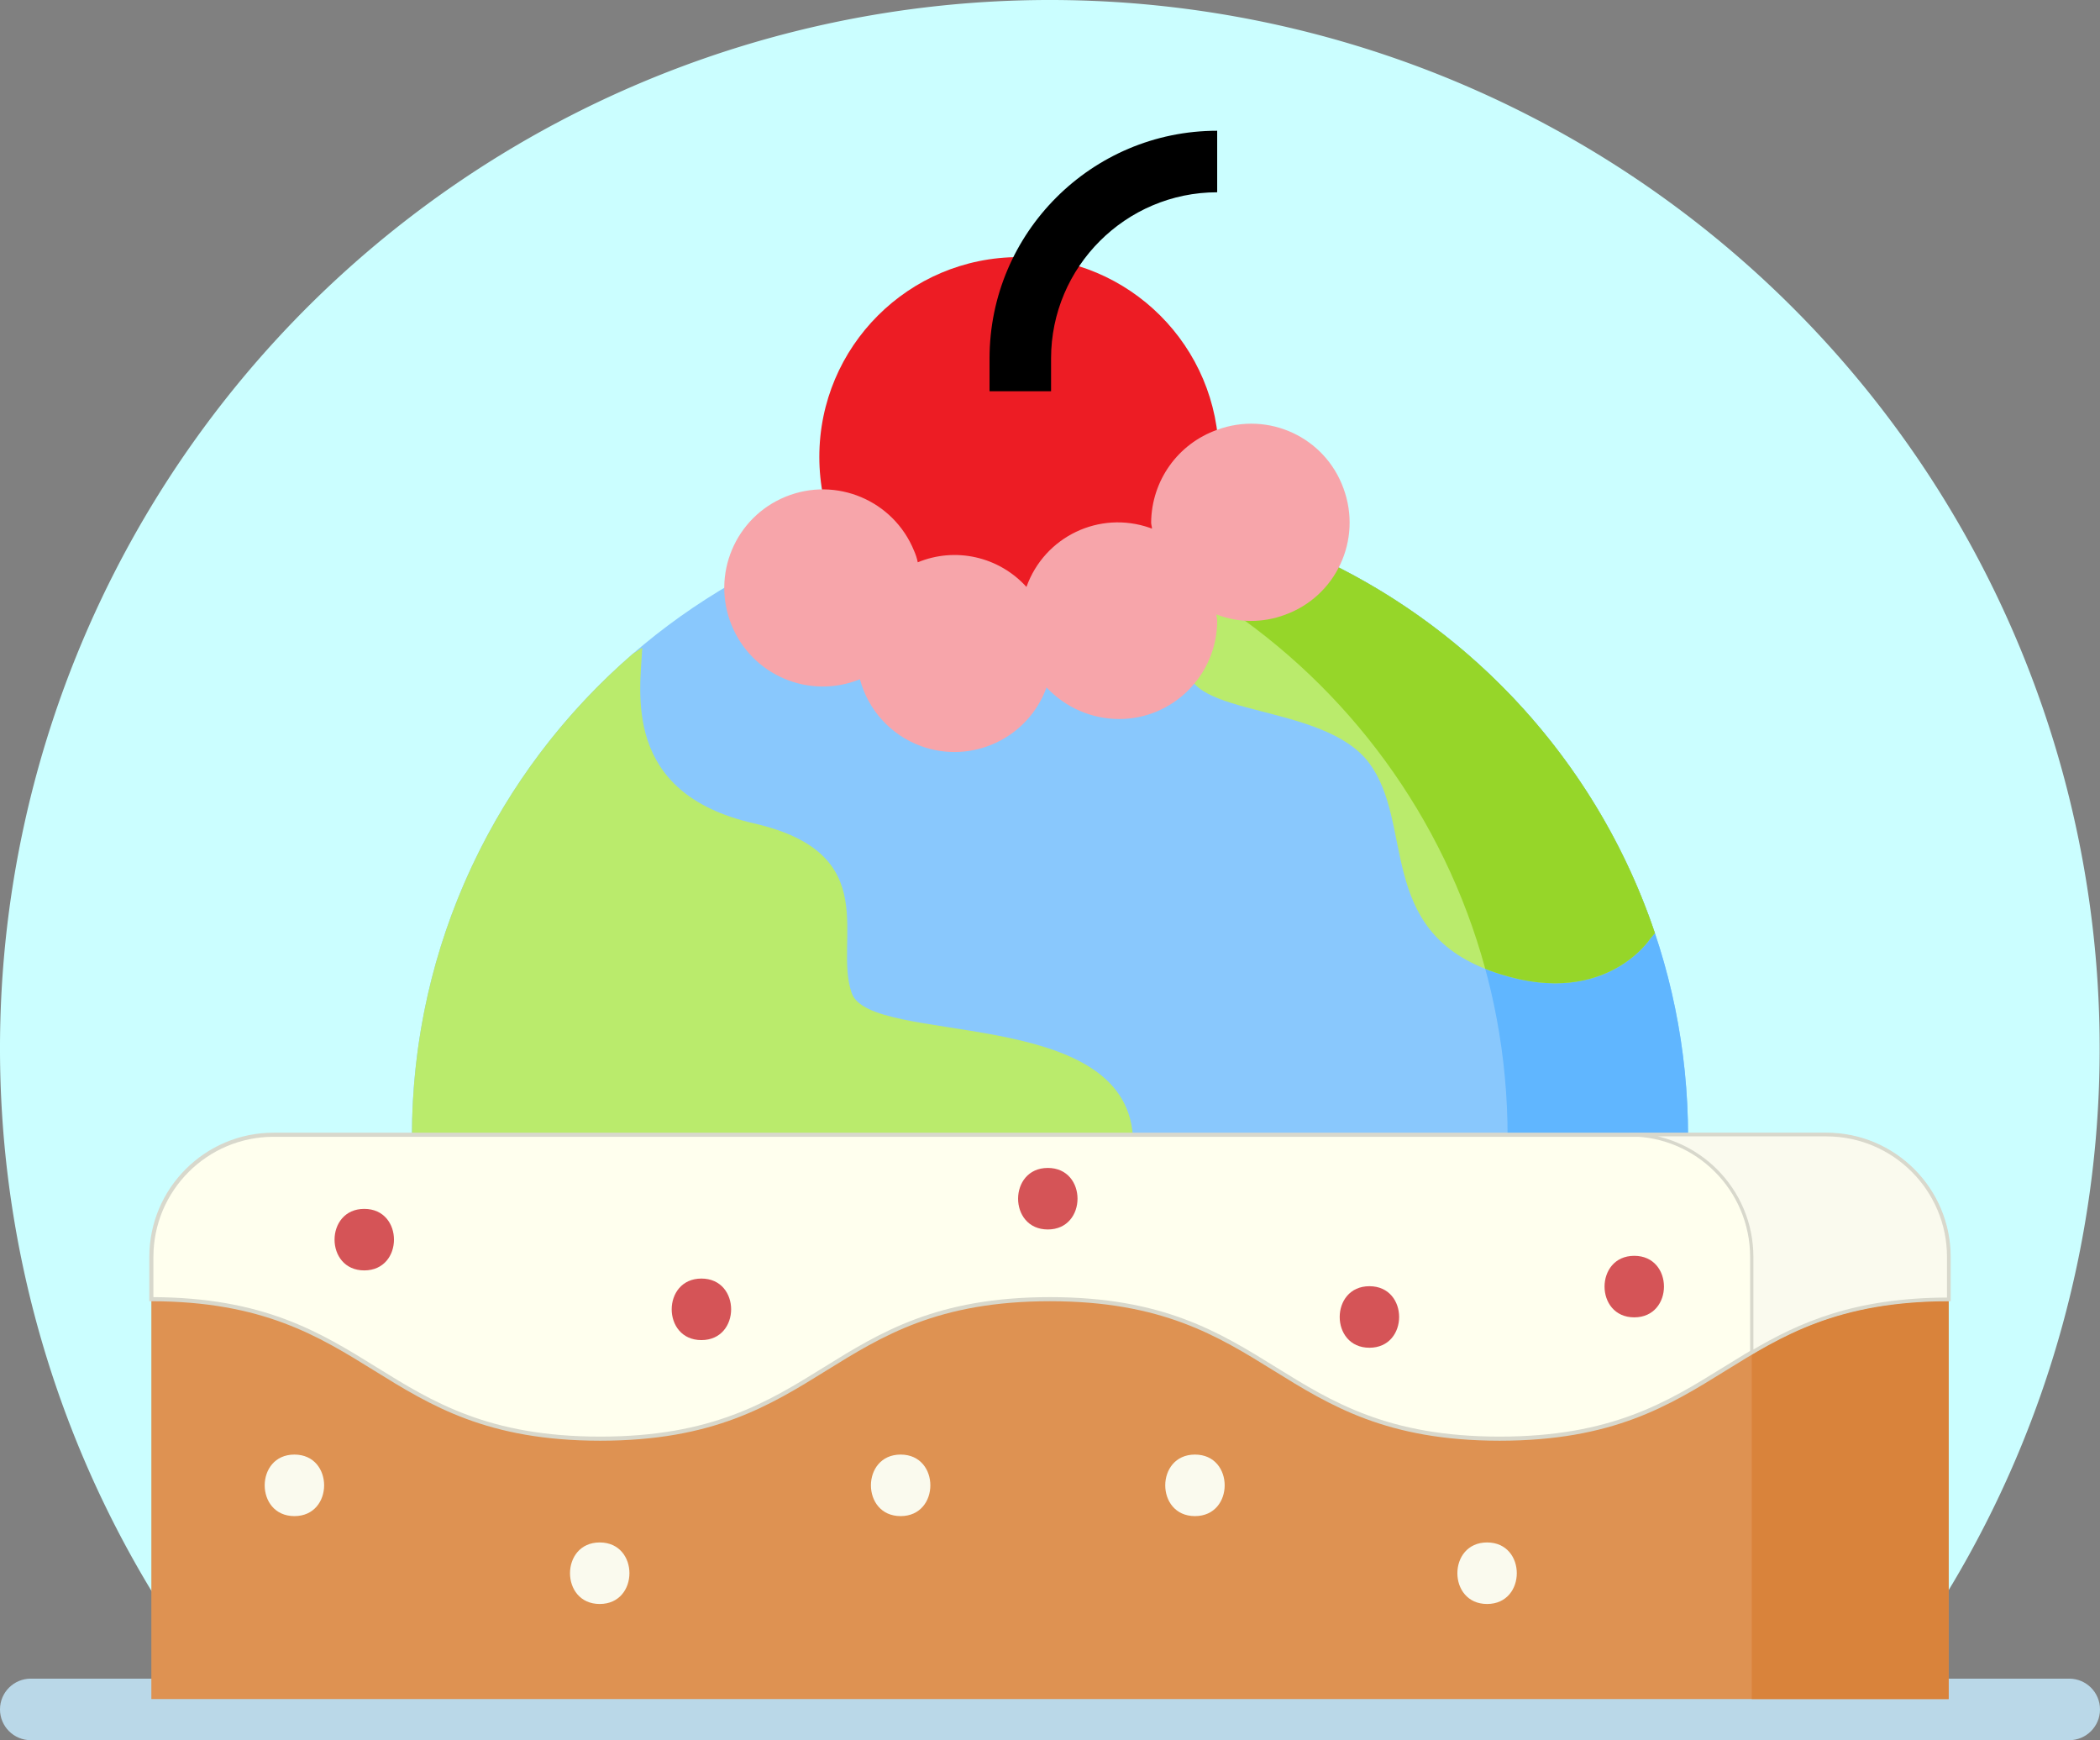 <?xml version="1.0" encoding="UTF-8" standalone="no"?>
<svg
   xmlns:dc="http://purl.org/dc/elements/1.1/"
   xmlns:cc="http://creativecommons.org/ns#"
   xmlns:rdf="http://www.w3.org/1999/02/22-rdf-syntax-ns#"
   xmlns:svg="http://www.w3.org/2000/svg"
   xmlns="http://www.w3.org/2000/svg"
   xmlns:sodipodi="http://sodipodi.sourceforge.net/DTD/sodipodi-0.dtd"
   xmlns:inkscape="http://www.inkscape.org/namespaces/inkscape"
   height="424.186pt"
   viewBox="0 0 512 424.186"
   width="512pt"
   id="svg4258"
   version="1.1"
   inkscape:version="0.91 r13725"
   sodipodi:docname="cake.svg"
   inkscape:export-filename="/Users/artdiniz/Desktop/JS-12/cake-fake-browser/resources/__icons/cake.png"
   inkscape:export-xdpi="143.978"
   inkscape:export-ydpi="143.978">
  <rect x="0" y="0" width="512" height="424.186" fill="#808080" stroke="none"/>
  <defs
     id="defs4306" />
  <sodipodi:namedview
     pagecolor="#ffffff"
     bordercolor="#666666"
     borderopacity="1"
     objecttolerance="10"
     gridtolerance="10"
     guidetolerance="10"
     inkscape:pageopacity="0"
     inkscape:pageshadow="2"
     inkscape:window-width="1440"
     inkscape:window-height="855"
     id="namedview4304"
     showgrid="false"
     inkscape:zoom="0.88906258"
     inkscape:cx="-39.929684"
     inkscape:cy="247.11975"
     inkscape:window-x="0"
     inkscape:window-y="1"
     inkscape:window-maximized="1"
     inkscape:current-layer="layer7"
     fit-margin-bottom="0"
     fit-margin-top="0"
     fit-margin-left="0"
     fit-margin-right="0" />
  <g
     inkscape:groupmode="layer"
     id="layer7"
     inkscape:label="Fundo"
     transform="translate(-0.9,-0.896)">
    <path
       style="opacity:1;fill:#30faff;fill-opacity:1;fill-rule:nonzero;stroke:#0000ad;stroke-width:1;stroke-linecap:butt;stroke-linejoin:miter;stroke-miterlimit:4;stroke-dasharray:none;stroke-opacity:1"
       id="path9856"
       sodipodi:type="arc"
       sodipodi:cx="140.0602"
       sodipodi:cy="56.925098"
       sodipodi:rx="121.4188"
       sodipodi:ry="125.85419"
       sodipodi:start="0"
       sodipodi:end="0.0076445421"
       sodipodi:open="true"
       d="m 261.479,56.925 a 121.419,125.854 0 0 1 -0.004,0.962" />
    <path
       style="opacity:1;fill:#cbfeff;fill-opacity:1;fill-rule:nonzero;stroke:none;stroke-width:1;stroke-linecap:butt;stroke-linejoin:miter;stroke-miterlimit:4;stroke-dasharray:none;stroke-opacity:1"
       id="path9879"
       transform="scale(1,-1)"
       sodipodi:type="arc"
       sodipodi:cx="256.86038"
       sodipodi:cy="-256.45636"
       sodipodi:rx="255.96057"
       sodipodi:ry="255.56058"
       sodipodi:start="5.7185513"
       sodipodi:end="3.7082818"
       d="M 473.092,-393.209 A 255.961,255.561 0 0 1 423.922,-62.837 255.961,255.561 0 0 1 89.4,-63.18 255.961,255.561 0 0 1 40.911,-393.652"
       sodipodi:open="true" />
  </g>
  <path
     d="m 36.707,316.682 c 54.82,0 54.82,34 109.641,34 54.824,0 54.824,-34 109.645,-34 54.828,0 54.828,34 109.652,34 54.824,0 54.824,-34 109.652,-34"
     id="path4274"
     inkscape:connector-curvature="0"
     style="fill:#ffffff" />
  <path
     d="m 504.5,409.186 -497,0 c -4.141,0 -7.5,3.355 -7.5,7.5 0,4.145 3.359,7.5 7.5,7.5 l 497,0 c 4.141,0 7.5,-3.355 7.5,-7.5 0,-4.145 -3.359,-7.5 -7.5,-7.5 z m 0,0"
     id="path4302"
     inkscape:connector-curvature="0"
     style="fill:#bad8e8" />
  <g
     inkscape:groupmode="layer"
     id="layer4"
     inkscape:label="Planeta"
     style="display:inline"
     transform="translate(-0.9,-0.896)">
    <path
       style="display:inline;fill:#89c8fd"
       d="m 101.33,277.988 c 0,-85.922 69.652,-155.574 155.57,-155.574 85.918,0 155.57,69.652 155.57,155.574 z m 0,0"
       id="path4260"
       inkscape:connector-curvature="0" />
    <path
       style="display:inline;fill:#60b6ff"
       d="m 256.9,122.414 c -7.469,0 -14.812,0.539 -22,1.559 75.5,10.688 133.57,75.562 133.57,154.016 l 44,0 c 0,-85.922 -69.652,-155.574 -155.57,-155.574 z m 0,0"
       id="path4262"
       inkscape:connector-curvature="0" />
    <path
       style="display:inline;fill:#baeb6c"
       d="m 208.572,243.007 c -4.602,-12.891 8.285,-34.062 -23.934,-41.426 -32.219,-7.363 -27.617,-32.219 -27.156,-42.805 l -2.312,1.508 c -32.977,28.527 -53.84,70.68 -53.84,117.703 l 175.789,0 c -1.957,-32.117 -63.965,-22.156 -68.547,-34.98 z m 0,0"
       id="path4264"
       inkscape:connector-curvature="0" />
    <path
       style="display:inline;fill:#baeb6c"
       d="m 290.501,162.918 c -0.922,12.891 33.137,9.207 44.184,23.934 11.047,14.73 1.84,40.504 29.457,50.633 27.617,10.125 39.125,-7.828 39.125,-7.828 l 1.117,-1.297 c -15.66,-46.562 -52.754,-83.266 -99.555,-98.406 l -0.062,2.129 c 0.461,15.188 -13.348,17.949 -14.266,30.836 z m 0,0"
       id="path4266"
       inkscape:connector-curvature="0" />
    <path
       style="display:inline;fill:#96d629"
       d="m 304.83,129.953 -0.062,2.129 c 0.227,7.395 -2.934,11.844 -6.344,15.953 31.188,20.559 54.527,52.035 64.59,88.996 0.379,0.148 0.738,0.309 1.129,0.453 27.617,10.125 39.125,-7.828 39.125,-7.828 l 1.117,-1.297 c -15.66,-46.562 -52.754,-83.266 -99.555,-98.406 z m 0,0"
       id="path4268"
       inkscape:connector-curvature="0" />
  </g>
  <g
     inkscape:groupmode="layer"
     id="layer3"
     inkscape:label="Morangos"
     style="display:inline"
     transform="translate(-0.9,-0.896)">
    <path
       inkscape:connector-curvature="0"
       style="fill:#ed1c24;fill-opacity:1"
       d="m 298.059,112.267 c 0,26.895 -21.801,48.699 -48.699,48.699 -26.895,0 -48.699,-21.805 -48.699,-48.699 0,-26.895 21.805,-48.699 48.699,-48.699 26.898,0 48.699,21.805 48.699,48.699 z m 0,0"
       id="path6074" />
    <path
       inkscape:connector-curvature="0"
       d="m 257.16,96.267 -15,0 0,-8 c 0,-30.602 24.898,-55.5 55.5,-55.5 l 0,15 c -22.301,0 -40.5,18.199 -40.5,40.5 z m 0,0"
       id="path6076" />
    <path
       inkscape:connector-curvature="0"
       style="fill:#f7a5aa"
       d="m 297.66,105.665 c 12.5,-4.598 26.301,1.801 30.801,14.301 4.598,12.5 -1.801,26.301 -14.301,30.801 -5.398,2 -11.301,2 -16.699,-0.102 0,0.5 0.199,1 0.199,1.5 0,13.203 -10.699,24 -23.898,24 -6.703,0 -13.102,-2.797 -17.703,-7.699 -4.5,12.402 -18.199,18.801 -30.598,14.301 -7.402,-2.699 -12.902,-8.801 -14.902,-16.301 -12.297,5 -26.297,-0.898 -31.297,-13.199 -5,-12.301 0.898,-26.301 13.199,-31.301 12.301,-5 26.301,0.902 31.301,13.199 0.398,0.902 0.699,1.801 0.898,2.801 9.199,-3.801 19.801,-1.398 26.5,6 4.398,-12.301 17.801,-18.699 30.102,-14.398 0.199,0.098 0.297,0.098 0.5,0.199 0,-0.5 -0.203,-1 -0.203,-1.5 0.102,-10.199 6.5,-19.199 16.102,-22.602 z m 0,0"
       id="path6078" />
  </g>
  <g
     inkscape:groupmode="layer"
     id="layer2"
     inkscape:label="Bolo"
     style="display:inline"
     transform="translate(-0.9,-0.896)">
    <path
       style="fill:#de9252"
       d="m 475.997,415.05 -438.195,0 0,-107.742 c 0,-16.461 13.348,-29.809 29.809,-29.809 l 378.578,0 c 16.461,0 29.809,13.348 29.809,29.809 z m 0,0"
       id="path4270"
       inkscape:connector-curvature="0" />
    <path
       style="fill:#d9833b"
       d="m 446.189,277.5 -48,0 c 16.461,0 29.809,13.348 29.809,29.812 l 0,107.738 48,0 0,-107.738 c 0,-16.465 -13.348,-29.812 -29.809,-29.812 z m 0,0"
       id="path4272"
       inkscape:connector-curvature="0" />
    <path
       style="fill:#ffffee;stroke:#d8d8cc"
       d="m 446.189,277.5 -378.578,0 c -16.461,0 -29.809,13.348 -29.809,29.812 l 0,10.27 c 54.621,0.082 54.691,34 109.445,34 54.824,0 54.824,-34 109.645,-34 54.828,0 54.828,34 109.652,34 54.758,0 54.828,-33.918 109.453,-34 l 0,-10.27 c 0,-16.465 -13.348,-29.812 -29.809,-29.812 z m 0,0"
       id="path4276"
       inkscape:connector-curvature="0" />
    <path
       style="fill:#fafaee;stroke:#d8d8cc;stroke-width:0.8;stroke-linecap:butt;stroke-linejoin:miter;stroke-miterlimit:4;stroke-dasharray:none"
       d="m 446.189,277.5 -48,0 c 16.461,0 29.809,13.348 29.809,29.812 l 0,23.23 c 11.777,-6.938 25.09,-12.926 48,-12.961 l 0,-10.273 c 0,-16.461 -13.348,-29.809 -29.809,-29.809 z m 0,0"
       id="path4278"
       inkscape:connector-curvature="0" />
    <g
       style="fill:#fafaee"
       id="g4280"
       transform="translate(0.9,-86.383)">
      <path
         d="m 146.219,478.266 c 9.652,0 9.668,-15 0,-15 -9.652,0 -9.668,15 0,15 z m 0,0"
         id="path4282"
         inkscape:connector-curvature="0" />
      <path
         d="m 219.586,456.844 c 9.652,0 9.668,-15 0,-15 -9.652,0 -9.668,15 0,15 z m 0,0"
         id="path4286"
         inkscape:connector-curvature="0" />
      <path
         d="m 291.344,456.844 c 9.652,0 9.668,-15 0,-15 -9.652,0 -9.668,15 0,15 z m 0,0"
         id="path4292"
         inkscape:connector-curvature="0" />
      <path
         d="m 71.781,456.844 c 9.652,0 9.668,-15 0,-15 -9.652,0 -9.668,15 0,15 z m 0,0"
         id="path4296"
         inkscape:connector-curvature="0" />
      <path
         d="m 107.125,471.84 c -71.417,26.773 -35.708,13.387 0,0 z"
         id="path4298"
         inkscape:connector-curvature="0"
         sodipodi:nodetypes="cc" />
      <path
         d="m 362.566,478.266 c 9.652,0 9.668,-15 0,-15 -9.652,0 -9.664,15 0,15 z m 0,0"
         id="path4300"
         inkscape:connector-curvature="0" />
    </g>
    <g
       transform="translate(31.237,-146.274)"
       style="display:inline;fill:#c4111c;fill-opacity:0.718"
       id="g4280-0">
      <path
         d="m 140.675,473.83 c 9.652,0 9.668,-15 0,-15 -9.652,0 -9.668,15 0,15 z m 0,0"
         id="path4282-9"
         inkscape:connector-curvature="0"
         style="fill:#c4111c;fill-opacity:0.718" />
      <path
         d="m 225.13,446.864 c 9.652,0 9.668,-15 0,-15 -9.652,0 -9.668,15 0,15 z m 0,0"
         id="path4286-0"
         inkscape:connector-curvature="0"
         style="fill:#c4111c;fill-opacity:0.718" />
      <path
         d="m 303.541,475.694 c 9.652,0 9.668,-15 0,-15 -9.652,0 -9.668,15 0,15 z m 0,0"
         id="path4292-8"
         inkscape:connector-curvature="0"
         style="fill:#c4111c;fill-opacity:0.718" />
      <path
         d="m 58.475,456.844 c 9.652,0 9.668,-15 0,-15 -9.652,0 -9.668,15 0,15 z m 0,0"
         id="path4296-5"
         inkscape:connector-curvature="0"
         style="fill:#c4111c;fill-opacity:0.718" />
      <path
         d="m 107.125,471.84 c -71.417,26.773 -35.708,13.387 0,0 z"
         id="path4298-4"
         inkscape:connector-curvature="0"
         sodipodi:nodetypes="cc"
         style="fill:#c4111c;fill-opacity:0.718" />
      <path
         d="m 368.111,468.286 c 9.652,0 9.668,-15 0,-15 -9.652,0 -9.664,15 0,15 z m 0,0"
         id="path4300-9"
         inkscape:connector-curvature="0"
         style="fill:#c4111c;fill-opacity:0.718" />
    </g>
  </g>
</svg>
